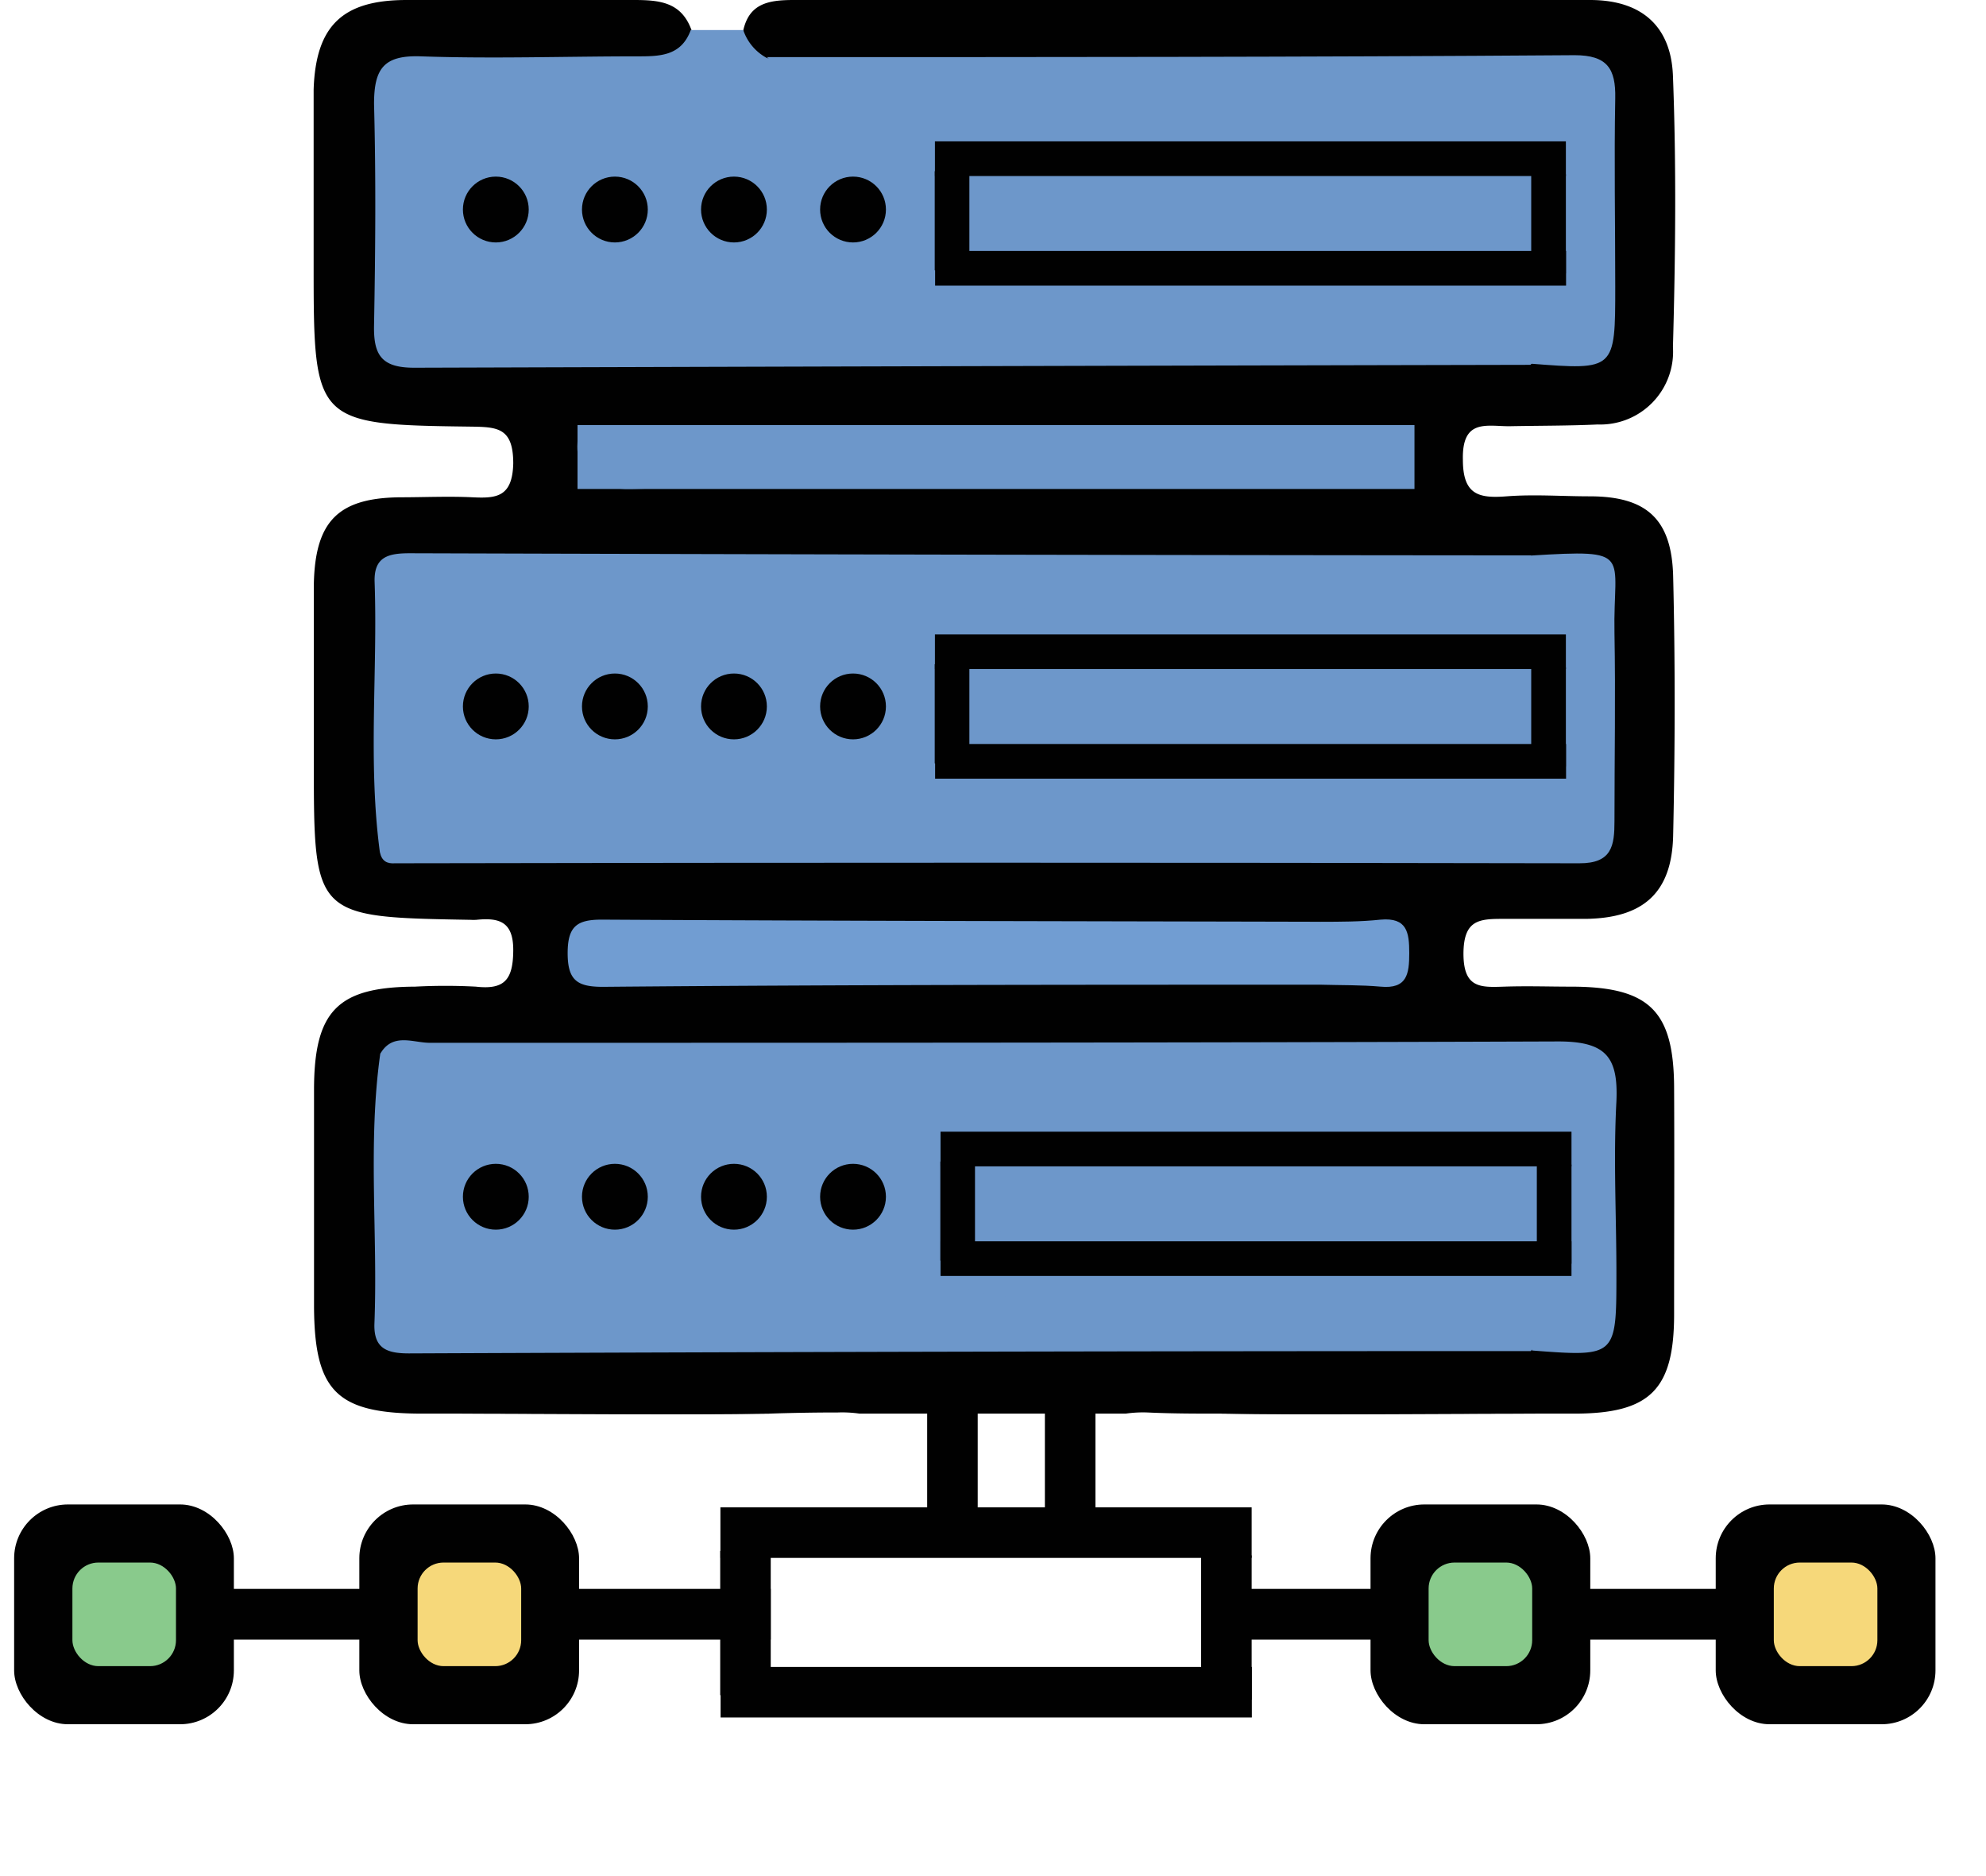 <svg id="Layer_1" data-name="Layer 1" xmlns="http://www.w3.org/2000/svg" viewBox="0 0 102.58 96.87"><defs><style>.cls-1{fill:#010101;}.cls-2{fill:#6d97ca;}.cls-3{fill:#719dd2;}.cls-4{fill:#141f2e;}.cls-5{fill:#080f18;}.cls-6{fill:#141f2d;}.cls-7{fill:#111b28;}.cls-8{fill:#0d1622;}.cls-9{fill:#0f1825;}.cls-10{fill:#0f1927;}.cls-11{fill:#162131;}.cls-12{fill:#0c141f;}.cls-13{fill:#15202f;}.cls-14{fill:#6b96cb;}.cls-15{fill:#89ca8c;}.cls-16{fill:#f6d87a;}</style></defs><title>ايقونات وصور الاستضافة</title><path class="cls-1" d="M75.59,49.24c0,1.8.88,1.75,2.1,1.71s2.28,0,3.43,0c4.06,0,5.33,1.23,5.35,5.2s0,7.82,0,11.73S85.2,73,81.3,73h-2c-5.41,0-10.82.07-16.22,0-1.28,0-2.55,0-3.82-.06a6.35,6.35,0,0,0-1.12.06H44.4a6.35,6.35,0,0,0-1.12-.06q-1.77,0-3.54.06c-5.31.07-10.61,0-15.91,0h-2c-4.45,0-5.59-1.15-5.61-5.55q0-5.58,0-11.16c0-4.1,1.23-5.32,5.22-5.34a29.86,29.86,0,0,1,3.14,0c1.49.17,1.92-.37,1.93-1.87s-.74-1.7-1.91-1.58a2.8,2.8,0,0,1-.29,0c-8.1-.14-8.1-.14-8.1-8.15,0-3,0-6.1,0-9.16.06-3.29,1.27-4.48,4.47-4.51,1.24,0,2.49-.06,3.72,0s2.07,0,2.11-1.75c0-1.87-.84-1.88-2.24-1.9-8-.1-8.07-.21-8.07-8.26,0-3,0-6.1,0-9.15C16.31,1.33,17.69,0,21,0c3.91,0,7.82,0,11.73,0,1.34,0,2.48.1,3,1.59h0c-.06,2.06-1.66,2-3,2.13-3,.18-6.09.12-9.14.06-2.22,0-3.07.9-3,3.06.08,2.67.09,5.34,0,8-.07,2.37,1,3.17,3.29,3.14,5.05-.06,10.1,0,15.15,0,13.34,0,26.68-.1,40,.07h.1l.52-.05c3.09-.3,3.17-.57,3.2-4,0-2.47,0-5,0-7.43,0-1.72-.77-2.64-2.56-2.73l-.75,0-1.2,0h0l-1.18,0H43.88a22.17,22.17,0,0,1-4-.16C39,3.2,38.2,2.79,38.38,1.62h0C38.68.17,39.7,0,41,0Q61.54,0,82.13,0c2.74,0,4.19,1.43,4.28,3.92.18,4.66.13,9.34,0,14a3.76,3.76,0,0,1-3.89,4c-1.52.07-3,.06-4.57.09-1.18,0-2.44-.39-2.39,1.73,0,1.83.84,2,2.26,1.89s2.86,0,4.29,0c2.92,0,4.23,1.16,4.31,4.1.11,4.48.1,9,0,13.44-.07,2.94-1.55,4.24-4.51,4.28-1.43,0-2.86,0-4.29,0C76.39,47.45,75.6,47.51,75.59,49.24Z"/><path class="cls-2" d="M79.05,18.84q-28.83.06-57.66.15c-1.71,0-2.1-.68-2.07-2.2.07-3.81.1-7.62,0-11.42,0-1.84.51-2.53,2.43-2.46,3.7.13,7.42,0,11.13,0,1.19,0,2.3,0,2.8-1.36l2.71,0A2.56,2.56,0,0,0,39.62,3c4.36.44,8.73.15,13.1.18,8.09.06,16.18,0,24.27,0,2.7,0,2.81.19,2.4,3-1.21,1.27-2.81,1-4.3,1-7.23,0-14.47,0-21.7,0-2.89,0-3.83.87-4.14,3.27-.39,3,1,4.54,4.27,4.6,7.14.12,14.28,0,21.43.05,1.41,0,2.87-.16,4.16.68A2.15,2.15,0,0,1,79.05,18.84Z"/><path class="cls-2" d="M79.06,69.77q-29,0-57.93.12c-1.13,0-1.84-.24-1.79-1.55.18-4.64-.35-9.29.3-13.92.58-.48,1.27-.32,1.92-.32,18.45,0,36.9,0,55.35,0,2.23,0,3.33.58,2.51,3-1.16,1.35-2.77,1.05-4.25,1.06-7.22.06-14.44,0-21.65,0-3.09,0-4.17,1.06-4.31,3.71S50.27,66,53.3,66c7.21.1,14.43,0,21.65,0,1.41,0,2.87-.16,4.16.67A2.18,2.18,0,0,1,79.06,69.77Z"/><path class="cls-2" d="M19.62,44c-.62-4.64-.11-9.29-.27-13.93-.05-1.33.72-1.5,1.82-1.5q28.95.09,57.9.11c.9,2.64.43,3.46-2.39,3.53-6.28.13-12.56,0-18.85.06-2.08,0-4.18-.25-6.24.24-3.46,2.11-3.65,5.87-.39,8.23,7.8.47,15.59.06,23.38.2a15,15,0,0,1,3.41.2A1.7,1.7,0,0,1,79.49,43c0,1.13-.75,1.41-1.73,1.39a2.81,2.81,0,0,0-.29,0c-19,0-38,0-57.07,0A1.77,1.77,0,0,1,19.62,44Z"/><path class="cls-3" d="M68.22,50.85c-12.36,0-24.72,0-37.08.11-1.31,0-1.82-.32-1.82-1.74s.51-1.74,1.82-1.73c12.36.07,24.72.08,37.08.11A2.31,2.31,0,0,1,68.22,50.85Z"/><path class="cls-2" d="M19.62,44Q48,44,76.47,44c.91,0,2.43.58,2.48-1s-1.5-1.1-2.39-1.11c-7.9,0-15.81,0-23.71,0-1,0-2.12.33-3-.61,1.15-1.14,2.64-.89,4-.9,7.41,0,14.82,0,22.23,0,3.12,0,3.73-.72,3.72-3.68S79.27,33,76.1,33c-7.22-.08-14.44,0-21.66-.05-1.38,0-2.9.28-4-1,.88-.84,2-.5,3-.51,7.68,0,15.35-.09,23,0,2.19,0,3-.66,2.61-2.75,5.39-.33,4.26-.11,4.34,4,.06,3.24,0,6.48,0,9.72,0,1.26-.13,2.18-1.82,2.17q-30.58-.06-61.16,0C20,44.61,19.72,44.48,19.62,44Z"/><path class="cls-2" d="M79.06,57.19c.33-2-.27-2.86-2.55-2.85-19,.1-37.91.07-56.87.08.64-1.11,1.7-.57,2.55-.57,19.43,0,38.86,0,58.3-.07,2.47,0,3.1.81,3,3.1-.16,2.95,0,5.91,0,8.86,0,4.33,0,4.33-4.36,4L79,67A12.39,12.39,0,0,0,79.06,57.19Z"/><path class="cls-2" d="M79.06,6.25c.44-2.34-.66-2.84-2.84-2.82-11.2.09-22.41,0-33.61,0-1,0-2.1.34-3-.48,13.9,0,27.81,0,41.72-.1,1.69,0,2.13.7,2.1,2.22-.06,3.23,0,6.47,0,9.71,0,4.34,0,4.34-4.37,4L79,16C80.23,12.77,80.59,9.51,79.06,6.25Z"/><path class="cls-1" d="M29.87,22.31c.68-.53,1.47-.31,2.21-.31q19,0,38,0c1.41,0,2.87-.34,2.79,2S71.21,25.71,70,25.71q-19,.06-38,0c-3.15,0-3.29-.23-2.22-3.43a4.53,4.53,0,0,0,3.88,2c10.29,0,20.59,0,30.88,0a2,2,0,0,0,1.72-.51c-1-.73-2.17-.51-3.23-.51-9.62,0-19.25,0-28.88,0C32.73,23.22,31.15,23.44,29.87,22.31Z"/><path class="cls-3" d="M68.22,50.85V47.6c1,0,2.07,0,3.09-.11,1.37-.12,1.48.66,1.48,1.73s-.11,1.86-1.48,1.73C70.29,50.86,69.25,50.88,68.22,50.85Z"/><path class="cls-2" d="M79.06,6.25A7,7,0,0,1,79,16l-26.3,0c-3.58,0-4.3-.86-4.27-5,0-3.92.68-4.63,4.31-4.64Z"/><path class="cls-4" d="M33.12,10.85a1.45,1.45,0,0,1-1.35,1.52A1.21,1.21,0,0,1,30.4,11,1.19,1.19,0,0,1,31.54,9.7,1.32,1.32,0,0,1,33.12,10.85Z"/><path class="cls-4" d="M37.82,12.42c-.83-.18-1.43-.65-1.4-1.49a1.24,1.24,0,0,1,1.49-1.24A1.19,1.19,0,0,1,39.11,11C39.16,11.87,38.61,12.26,37.82,12.42Z"/><path class="cls-5" d="M25.66,9.67C26.5,9.82,27,10.2,27,11a1.25,1.25,0,0,1-1.48,1.33A1.32,1.32,0,0,1,24.25,11C24.26,10.1,24.91,9.74,25.66,9.67Z"/><path class="cls-6" d="M45.32,11c-.2.84-.71,1.42-1.54,1.36a1.29,1.29,0,0,1-1.29-1.51,1.25,1.25,0,0,1,1.34-1.16A1.38,1.38,0,0,1,45.32,11Z"/><path class="cls-2" d="M79.06,57.19c2.62,2.34,2.61,7.47,0,9.76-8.77,0-17.54,0-26.3,0-3.59,0-4.31-.88-4.28-5.06,0-3.92.7-4.65,4.31-4.65Z"/><path class="cls-7" d="M45.31,61.88c-.2,1-.76,1.55-1.56,1.49a1.34,1.34,0,0,1-1.26-1.58,1.25,1.25,0,0,1,1.35-1.17C44.78,60.57,45.1,61.23,45.31,61.88Z"/><path class="cls-8" d="M25.74,63.37c-.76-.14-1.47-.49-1.51-1.34a1.3,1.3,0,0,1,1.4-1.41A1.25,1.25,0,0,1,27,61.74C27.13,62.65,26.51,63.07,25.74,63.37Z"/><path class="cls-9" d="M31.73,63.42c-.77-.2-1.37-.55-1.32-1.48a1.24,1.24,0,0,1,1.17-1.3,1.22,1.22,0,0,1,1.49,1.24C33.15,62.72,32.47,63.14,31.73,63.42Z"/><path class="cls-10" d="M37.61,60.63A1.3,1.3,0,0,1,39.11,62,1.24,1.24,0,0,1,38,63.33a1.33,1.33,0,0,1-1.58-1.2A1.21,1.21,0,0,1,37.61,60.63Z"/><path class="cls-2" d="M50.46,31.94q13.53-.06,27.06-.1c2.33,0,3.51,1.12,3.34,3.54-.07,1,0,2.09,0,3.13a2.53,2.53,0,0,1-2.76,2.89c-9.4,0-18.8.31-28.19-.17C47.55,38.22,47.81,34,50.46,31.94Z"/><path class="cls-11" d="M27,37c-.08.51-.64.92-1.51.86a1.25,1.25,0,0,1-1.27-1.24,1.34,1.34,0,0,1,1.4-1.46C26.32,35.15,27.09,35.59,27,37Z"/><path class="cls-12" d="M45.29,36.66a1.37,1.37,0,0,1-1.59,1.16,1.18,1.18,0,0,1-1.21-1.31c0-1,.72-1.32,1.56-1.25A1.28,1.28,0,0,1,45.29,36.66Z"/><path class="cls-13" d="M39.12,36.28c0,1.25-.57,1.61-1.5,1.57a1.16,1.16,0,0,1-1.2-1.29A1.32,1.32,0,0,1,38,35.24C38.68,35.32,39.22,35.69,39.12,36.28Z"/><path class="cls-4" d="M31.74,35.2c.84.17,1.43.63,1.33,1.54a1.19,1.19,0,0,1-1.38,1.12c-1,0-1.31-.58-1.28-1.49S31.06,35.32,31.74,35.2Z"/><path class="cls-14" d="M29.87,22.31l34.55.05h2c.91,0,1.74.05,1.79,1.29s-.75,1.54-1.82,1.54c-4.86,0-9.71,0-14.56,0-6.38,0-12.76-.11-19.13.06-2.35.06-3.09-.8-2.83-2.94Z"/><path class="cls-2" d="M73.32,12.69c-6.75.06-13.49.15-20.23.15-2.6,0-1.21-1.93-1.37-3.1,6.89-.62,13.8-.25,20.7-.18C74.65,9.59,74.09,11.32,73.32,12.69Z"/><path class="cls-2" d="M73.32,12.69c.54-2.47-.61-3-2.91-3-6.23.13-12.46,0-18.69,0,.44-1,1.32-.49,2-.49,7.29,0,14.58,0,21.87,0,1.4,0,2.5-.14,2.46,2s-1.31,1.64-2.45,1.65C74.82,12.85,74.07,12.74,73.32,12.69Z"/><path class="cls-2" d="M78,62.24c0,2-1.06,1.81-2.35,1.81-7.32,0-14.65,0-22,0-.65,0-1.54.5-2-.5V60.66c.44-1,1.33-.49,2-.5,7.33,0,14.66,0,22,0C77.3,60.11,78,60.33,78,62.24Z"/><path class="cls-2" d="M73.35,38.3c-6.74,0-13.48,0-20.22.14-1.62,0-1.53-.82-1.57-1.94s.28-1.67,1.57-1.65c6.74.09,13.48.09,20.21.13A2.35,2.35,0,0,1,73.35,38.3Z"/><path class="cls-2" d="M73.35,38.3V35c1,0,2.06,0,3.08-.12,1.63-.2,1.5.83,1.54,1.92s-.23,1.78-1.54,1.64C75.41,38.31,74.37,38.33,73.35,38.3Z"/><circle class="cls-1" cx="25.61" cy="10.82" r="1.7"/><circle class="cls-1" cx="31.76" cy="10.82" r="1.7"/><circle class="cls-1" cx="37.91" cy="10.82" r="1.7"/><circle class="cls-1" cx="44.06" cy="10.82" r="1.7"/><circle class="cls-1" cx="25.61" cy="36.48" r="1.7"/><circle class="cls-1" cx="31.76" cy="36.48" r="1.7"/><circle class="cls-1" cx="37.91" cy="36.48" r="1.7"/><circle class="cls-1" cx="44.06" cy="36.48" r="1.7"/><circle class="cls-1" cx="25.61" cy="61.8" r="1.7"/><circle class="cls-1" cx="31.76" cy="61.8" r="1.7"/><circle class="cls-1" cx="37.91" cy="61.8" r="1.7"/><circle class="cls-1" cx="44.06" cy="61.8" r="1.7"/><rect class="cls-2" x="29.83" y="21.95" width="43.23" height="3.3"/><rect class="cls-1" x="3.74" y="82.05" width="36.07" height="2.62"/><rect class="cls-1" x="62.04" y="82.05" width="34.52" height="2.62"/><rect class="cls-1" x="37.21" y="77.84" width="27.44" height="2.61"/><rect class="cls-1" x="37.22" y="86.08" width="27.44" height="2.61"/><rect class="cls-1" x="37.2" y="80.09" width="2.61" height="7.45"/><rect class="cls-1" x="62.04" y="80.32" width="2.61" height="7.45"/><rect class="cls-1" x="51.15" y="74.23" width="8.26" height="2.61" transform="translate(-20.26 130.82) rotate(-90)"/><rect class="cls-1" x="45.48" y="74.11" width="7.45" height="2.61" transform="translate(-26.22 124.63) rotate(-90)"/><rect class="cls-1" x="0.73" y="77.69" width="11.35" height="11.35" rx="2.78" ry="2.78"/><rect class="cls-15" x="3.74" y="80.69" width="5.35" height="5.35" rx="1.34" ry="1.34"/><rect class="cls-1" x="18.56" y="77.69" width="11.35" height="11.35" rx="2.78" ry="2.78"/><rect class="cls-16" x="21.57" y="80.69" width="5.35" height="5.35" rx="1.34" ry="1.34"/><rect class="cls-1" x="70.79" y="77.69" width="11.35" height="11.35" rx="2.78" ry="2.78"/><rect class="cls-15" x="73.79" y="80.69" width="5.35" height="5.35" rx="1.34" ry="1.34"/><rect class="cls-1" x="88.62" y="77.69" width="11.35" height="11.35" rx="2.78" ry="2.78"/><rect class="cls-16" x="91.62" y="80.69" width="5.35" height="5.35" rx="1.34" ry="1.34"/><path class="cls-1" d="M23.83,73H39.74C34.43,73.07,29.13,73,23.83,73Z"/><path class="cls-1" d="M79.33,73c-5.41,0-10.82.07-16.22,0Z"/><rect class="cls-1" x="48.58" y="58.44" width="32.59" height="1.79"/><rect class="cls-1" x="48.58" y="64.1" width="32.59" height="1.79"/><rect class="cls-1" x="48.57" y="59.98" width="1.79" height="5.12"/><rect class="cls-1" x="79.38" y="60.14" width="1.79" height="5.12"/><rect class="cls-1" x="48.29" y="32.76" width="32.59" height="1.79"/><rect class="cls-1" x="48.3" y="38.42" width="32.59" height="1.79"/><rect class="cls-1" x="48.28" y="34.3" width="1.79" height="5.12"/><rect class="cls-1" x="79.09" y="34.46" width="1.79" height="5.12"/><rect class="cls-1" x="48.29" y="7.3" width="32.59" height="1.79"/><rect class="cls-1" x="48.3" y="12.96" width="32.59" height="1.79"/><rect class="cls-1" x="48.28" y="8.84" width="1.79" height="5.12"/><rect class="cls-1" x="79.09" y="9" width="1.79" height="5.12"/></svg>